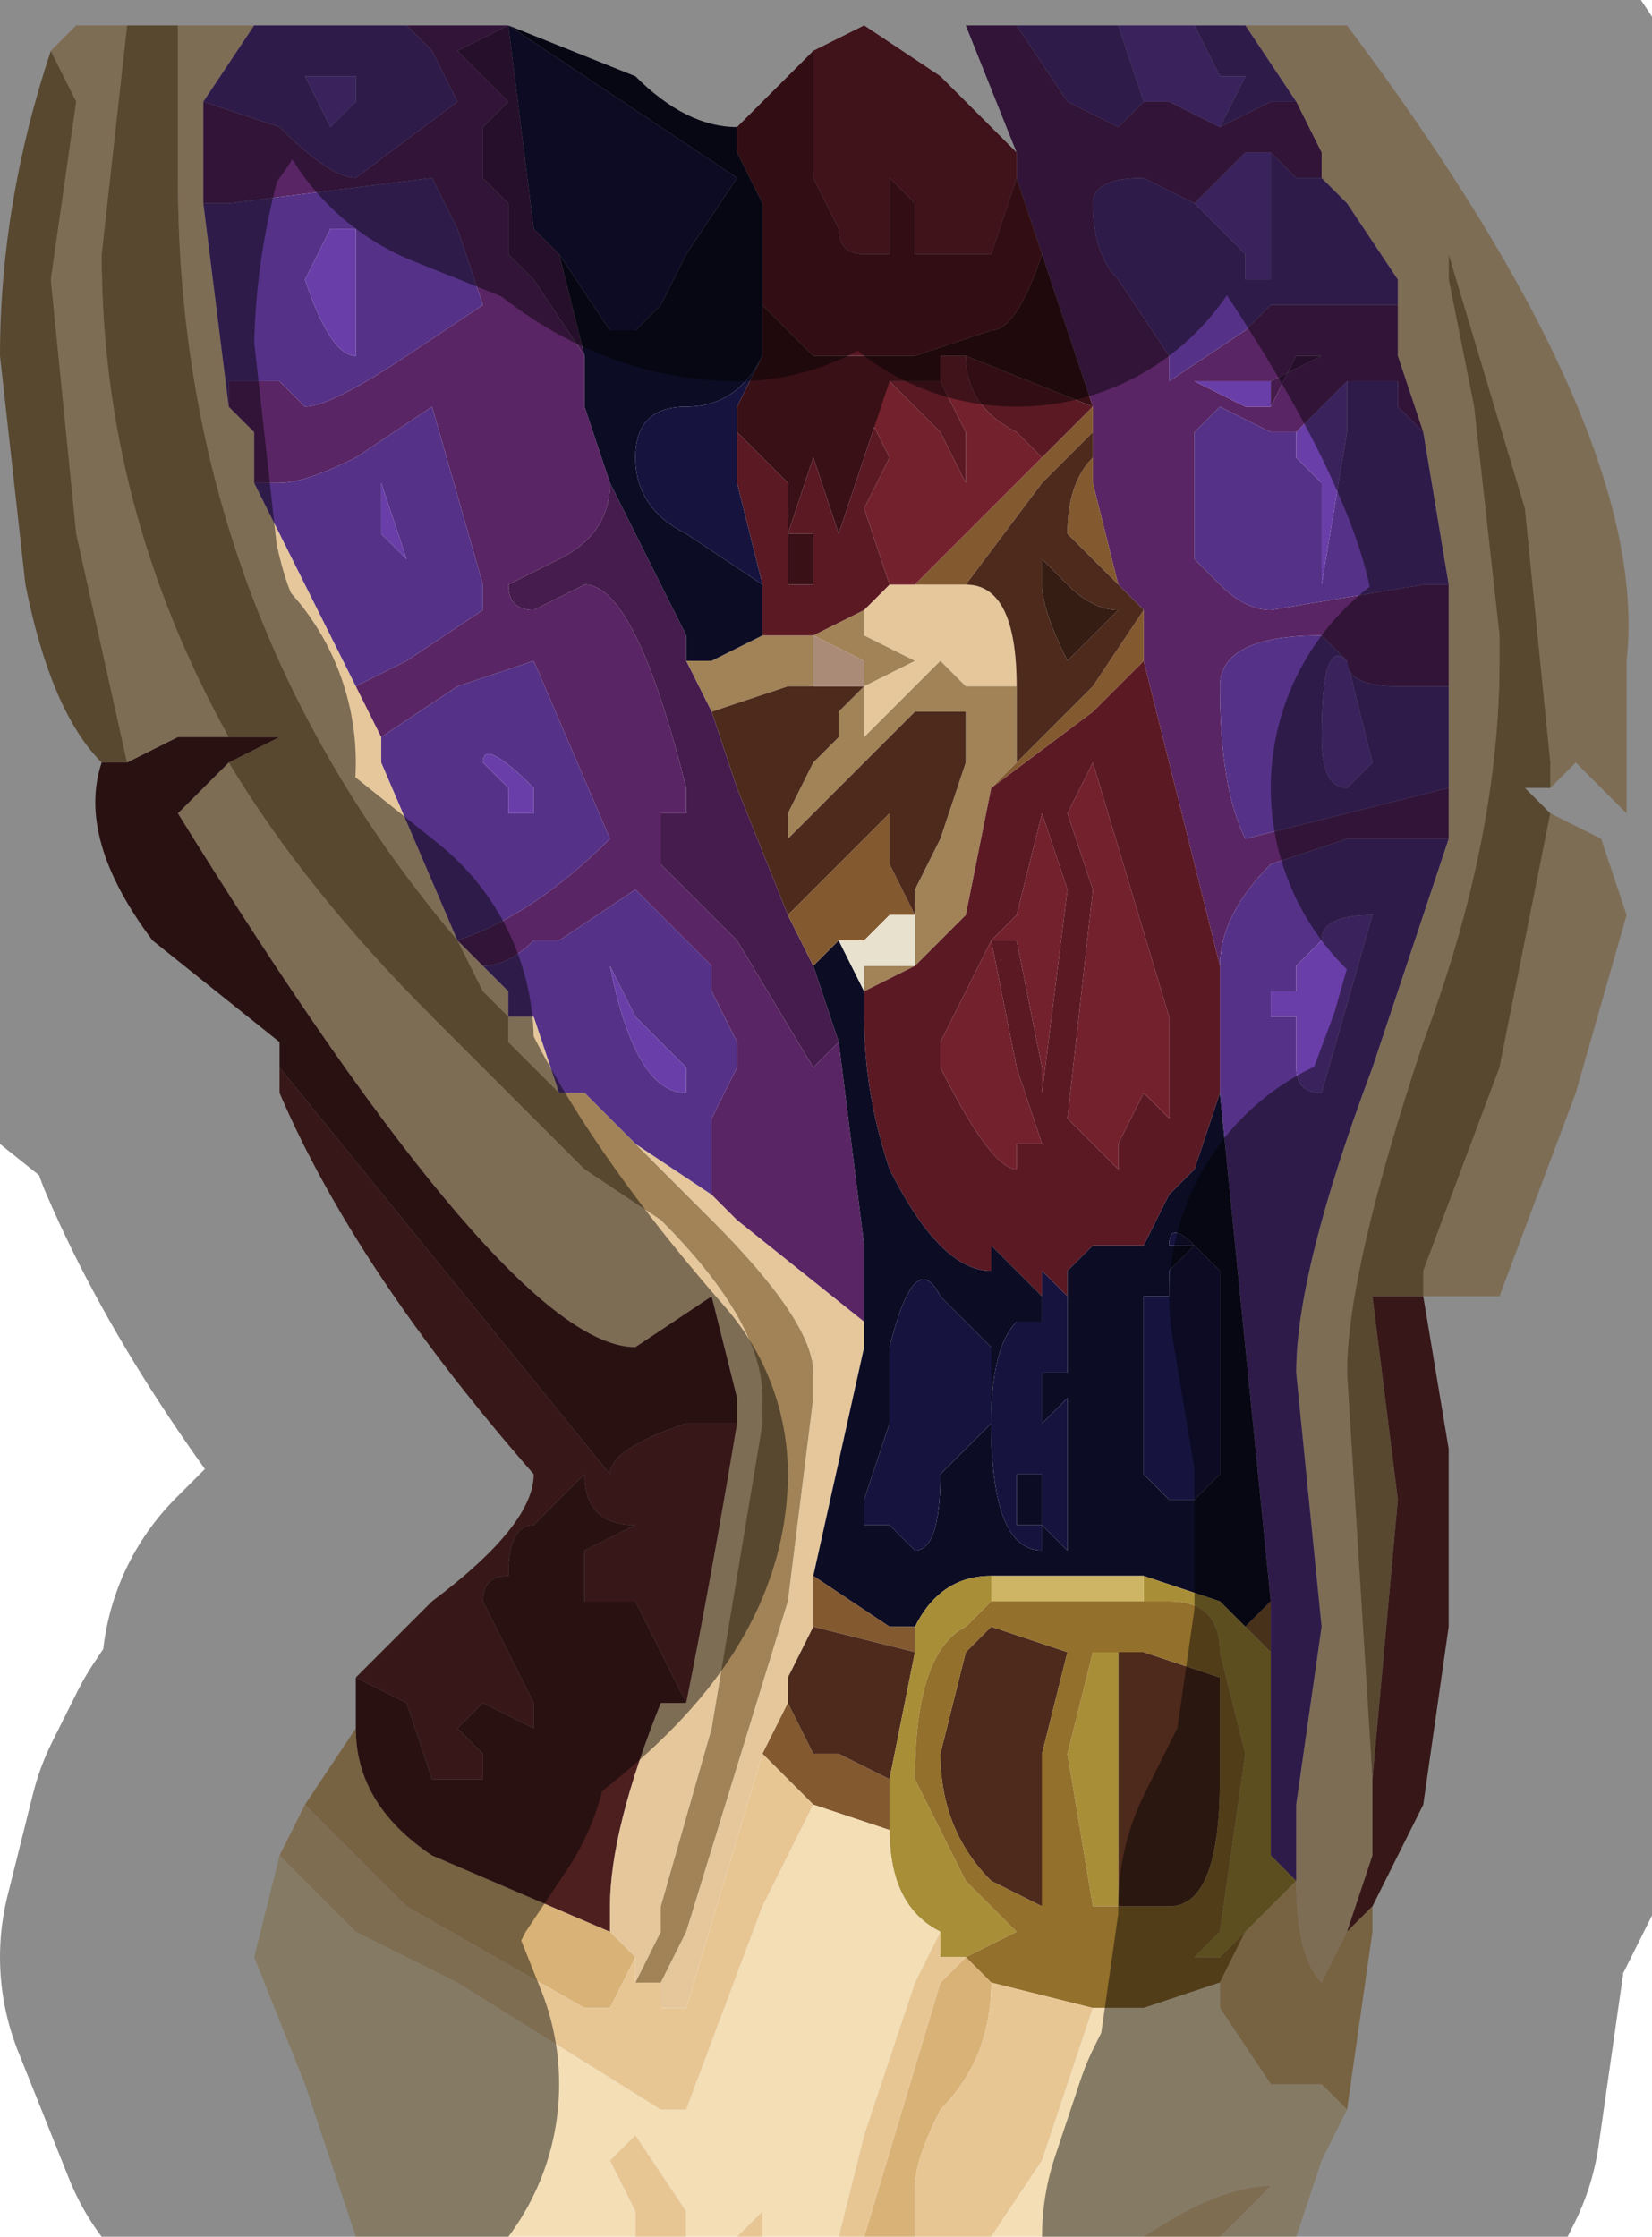 <?xml version="1.0" encoding="UTF-8" standalone="no"?>
<svg xmlns:xlink="http://www.w3.org/1999/xlink" height="4.4px" width="3.25px" xmlns="http://www.w3.org/2000/svg">
  <g transform="matrix(1.0, 0.0, 0.0, 1.0, 1.45, 2.2)">
    <path d="M1.4 -0.55 L1.4 -0.65 1.4 -0.85 1.4 -1.05 1.35 -1.35 1.3 -1.5 1.3 -1.6 1.3 -1.65 1.2 -1.8 1.15 -1.85 1.15 -1.9 1.1 -2.0 1.0 -2.15 1.2 -2.15 Q1.8 -1.35 1.75 -0.9 L1.75 -0.6 1.65 -0.7 1.6 -0.65 1.6 -0.7 1.55 -1.2 1.4 -1.7 1.4 -1.75 1.4 -1.7 1.4 -1.65 1.45 -1.4 1.45 -1.4 1.5 -0.95 1.5 -0.9 Q1.5 -0.55 1.35 -0.15 1.2 0.3 1.2 0.5 L1.25 1.3 1.25 1.35 1.25 1.45 1.2 1.6 1.15 1.7 Q1.1 1.65 1.1 1.5 L1.1 1.35 1.15 1.0 1.1 0.5 Q1.1 0.3 1.25 -0.1 L1.4 -0.55 M1.35 0.35 L1.35 0.3 1.5 -0.1 1.6 -0.6 1.7 -0.55 1.75 -0.4 1.65 -0.05 1.5 0.35 1.4 0.35 1.35 0.35 M0.3 -1.05 L0.35 -1.05 0.4 -1.05 0.45 -1.05 Q0.55 -1.05 0.55 -0.85 L0.5 -0.85 0.45 -0.85 0.4 -0.9 0.25 -0.75 0.25 -0.85 0.35 -0.9 0.25 -0.95 Q0.25 -0.95 0.25 -1.0 L0.25 -1.0 0.3 -1.05 M-1.35 -2.1 L-1.3 -2.15 -1.2 -2.15 -1.25 -1.7 Q-1.25 -1.2 -1.0 -0.75 L-1.1 -0.75 -1.2 -0.7 -1.3 -1.15 -1.35 -1.65 -1.3 -2.0 -1.35 -2.1 M-1.1 -2.15 L-0.95 -2.15 -1.05 -2.0 -1.05 -2.0 -1.05 -1.8 -1.05 -1.8 -1.0 -1.4 -0.95 -1.35 -0.95 -1.25 -0.75 -0.85 -0.7 -0.75 -0.7 -0.7 -0.55 -0.35 Q-1.1 -1.0 -1.1 -1.85 L-1.1 -2.0 -1.1 -2.15 M0.25 0.4 L0.25 0.45 0.15 0.9 0.15 1.0 0.1 1.1 0.1 1.15 0.05 1.25 -0.1 1.75 -0.15 1.75 -0.15 1.7 -0.1 1.6 -0.1 1.6 0.1 0.95 0.15 0.55 0.15 0.5 Q0.15 0.4 -0.05 0.2 L-0.2 0.05 -0.3 -0.05 -0.2 0.05 -0.05 0.15 -0.05 0.15 0.0 0.2 0.25 0.4 M-0.35 -0.05 L-0.45 -0.15 -0.45 -0.2 -0.5 -0.25 -0.55 -0.35 -0.55 -0.35 -0.5 -0.3 -0.45 -0.25 -0.45 -0.2 -0.4 -0.2 -0.35 -0.05 M-1.0 -0.7 Q-0.85 -0.45 -0.6 -0.2 L-0.55 -0.15 -0.5 -0.1 -0.35 0.05 -0.3 0.1 -0.15 0.2 Q0.05 0.4 0.05 0.55 L0.05 0.6 -0.05 1.2 -0.15 1.55 -0.15 1.6 -0.2 1.7 -0.2 1.65 -0.2 1.65 -0.25 1.6 -0.25 1.55 Q-0.25 1.4 -0.15 1.15 L-0.1 1.15 Q-0.05 0.9 0.0 0.6 L0.0 0.55 -0.05 0.35 -0.2 0.45 Q-0.45 0.45 -1.1 -0.6 L-1.0 -0.7" fill="#e5c79b" fill-rule="evenodd" stroke="none"/>
    <path d="M0.95 -1.95 L1.05 -2.0 1.05 -2.0 1.1 -2.0 1.15 -1.9 1.15 -1.85 1.1 -1.85 1.05 -1.9 1.0 -1.9 0.95 -1.85 0.9 -1.8 0.9 -1.8 0.8 -1.85 Q0.7 -1.85 0.7 -1.8 0.7 -1.7 0.75 -1.65 L0.85 -1.5 0.85 -1.45 1.0 -1.55 1.05 -1.6 1.2 -1.6 1.2 -1.6 1.3 -1.6 1.3 -1.5 1.35 -1.35 1.3 -1.4 1.3 -1.45 1.25 -1.45 1.2 -1.45 1.15 -1.4 1.1 -1.35 1.1 -1.35 1.05 -1.35 0.95 -1.4 0.9 -1.35 0.9 -1.3 0.9 -1.1 0.95 -1.05 Q1.0 -1.0 1.05 -1.0 L1.35 -1.05 1.4 -1.05 1.4 -0.85 1.4 -0.85 1.3 -0.85 Q1.2 -0.85 1.2 -0.9 L1.15 -0.95 Q0.95 -0.95 0.95 -0.85 0.95 -0.65 1.0 -0.55 L1.4 -0.65 1.4 -0.55 1.2 -0.55 1.05 -0.5 Q0.95 -0.4 0.95 -0.3 L0.8 -0.9 0.8 -1.0 0.75 -1.05 0.7 -1.25 0.7 -1.3 0.7 -1.35 0.7 -1.4 0.6 -1.7 0.55 -1.85 0.55 -1.9 0.45 -2.15 0.55 -2.15 0.55 -2.15 0.65 -2.0 0.75 -1.95 0.8 -2.0 0.85 -2.0 0.95 -1.95 0.95 -1.95 M0.7 -1.4 L0.7 -1.4 M1.05 -1.6 L1.05 -1.6 M1.05 -1.45 L1.0 -1.45 0.95 -1.45 0.9 -1.45 0.85 -1.45 0.85 -1.45 0.9 -1.45 1.0 -1.4 1.05 -1.4 1.05 -1.4 1.1 -1.5 1.15 -1.5 1.05 -1.45 M-0.3 -1.5 L-0.3 -1.4 -0.25 -1.25 Q-0.25 -1.15 -0.35 -1.1 L-0.45 -1.05 Q-0.45 -1.0 -0.4 -1.0 L-0.3 -1.05 Q-0.2 -1.05 -0.1 -0.65 L-0.1 -0.6 -0.15 -0.6 -0.15 -0.5 -0.1 -0.45 0.0 -0.35 0.15 -0.1 0.2 -0.15 0.25 0.25 0.25 0.4 0.0 0.2 -0.05 0.15 -0.05 0.15 -0.05 0.0 0.0 -0.1 0.0 -0.15 -0.05 -0.25 -0.05 -0.3 -0.2 -0.45 -0.2 -0.45 -0.35 -0.35 -0.4 -0.35 Q-0.45 -0.3 -0.5 -0.3 L-0.55 -0.35 -0.55 -0.35 Q-0.4 -0.4 -0.25 -0.55 L-0.4 -0.9 -0.55 -0.85 -0.7 -0.75 -0.75 -0.85 -0.65 -0.9 -0.5 -1.0 -0.5 -1.05 -0.6 -1.4 -0.75 -1.3 Q-0.85 -1.25 -0.9 -1.25 L-0.95 -1.25 -0.95 -1.35 -1.0 -1.4 -1.0 -1.45 -0.95 -1.45 -0.9 -1.45 -0.85 -1.4 Q-0.8 -1.4 -0.65 -1.5 L-0.5 -1.6 -0.55 -1.75 -0.6 -1.85 -1.0 -1.8 -1.05 -1.8 -1.05 -1.8 -1.05 -2.0 -0.9 -1.95 Q-0.8 -1.85 -0.75 -1.85 L-0.55 -2.0 -0.6 -2.1 -0.65 -2.15 -0.45 -2.15 -0.55 -2.1 -0.5 -2.05 -0.45 -2.0 -0.5 -1.95 -0.5 -1.85 -0.45 -1.8 -0.45 -1.7 -0.4 -1.65 -0.3 -1.5 M-0.85 -2.15 L-0.75 -2.15 -0.8 -2.15 -0.85 -2.15" fill="#5a2564" fill-rule="evenodd" stroke="none"/>
    <path d="M1.1 -2.0 L1.05 -2.0 1.05 -2.0 0.95 -1.95 0.95 -1.95 1.0 -2.05 0.95 -2.05 0.9 -2.15 1.0 -2.15 1.1 -2.0 M0.8 -2.0 L0.75 -1.95 0.65 -2.0 0.55 -2.15 0.55 -2.15 0.75 -2.15 0.8 -2.0 M0.95 -0.3 Q0.95 -0.4 1.05 -0.5 L1.2 -0.55 1.4 -0.55 1.25 -0.1 Q1.1 0.3 1.1 0.5 L1.15 1.0 1.1 1.35 1.1 1.5 1.05 1.45 1.05 1.15 1.05 1.05 1.05 0.95 0.95 -0.05 0.95 -0.3 M1.4 -0.65 L1.0 -0.55 Q0.95 -0.65 0.95 -0.85 0.95 -0.95 1.15 -0.95 L1.2 -0.9 Q1.2 -0.85 1.3 -0.85 L1.4 -0.85 1.4 -0.85 1.4 -0.65 M1.4 -1.05 L1.35 -1.05 1.05 -1.0 Q1.0 -1.0 0.95 -1.05 L0.9 -1.1 0.9 -1.3 0.9 -1.35 0.95 -1.4 1.05 -1.35 1.1 -1.35 1.1 -1.3 1.15 -1.25 1.15 -1.05 1.2 -1.35 1.2 -1.45 1.25 -1.45 1.3 -1.45 1.3 -1.4 1.35 -1.35 1.4 -1.05 M1.3 -1.6 L1.2 -1.6 1.2 -1.6 1.05 -1.6 1.0 -1.55 0.85 -1.45 0.85 -1.5 0.75 -1.65 Q0.7 -1.7 0.7 -1.8 0.7 -1.85 0.8 -1.85 L0.9 -1.8 0.9 -1.8 1.0 -1.7 1.0 -1.65 1.05 -1.65 1.05 -1.6 1.05 -1.8 1.05 -1.9 1.1 -1.85 1.15 -1.85 1.2 -1.8 1.3 -1.65 1.3 -1.6 M0.85 -1.45 L0.85 -1.45 M1.15 -0.75 Q1.15 -0.65 1.2 -0.65 L1.2 -0.65 1.25 -0.7 1.2 -0.9 Q1.15 -0.95 1.15 -0.75 M1.05 -0.2 L1.1 -0.2 1.1 -0.25 1.05 -0.25 1.05 -0.2 M1.25 -0.4 Q1.15 -0.4 1.15 -0.35 L1.1 -0.3 1.1 -0.1 Q1.1 -0.05 1.15 -0.05 L1.15 -0.05 1.25 -0.4 M-0.95 -2.15 L-0.85 -2.15 -0.8 -2.15 -0.75 -2.15 -0.65 -2.15 -0.6 -2.1 -0.55 -2.0 -0.75 -1.85 Q-0.8 -1.85 -0.9 -1.95 L-1.05 -2.0 -1.05 -2.0 -0.95 -2.15 M-0.3 -0.05 L-0.3 -0.05 -0.35 -0.05 -0.4 -0.2 -0.45 -0.2 -0.45 -0.25 -0.5 -0.3 Q-0.45 -0.3 -0.4 -0.35 L-0.35 -0.35 -0.2 -0.45 -0.2 -0.45 -0.05 -0.3 -0.05 -0.25 0.0 -0.15 0.0 -0.1 -0.05 0.0 -0.05 0.15 -0.2 0.05 -0.3 -0.05 M-0.75 -2.05 L-0.85 -2.05 -0.8 -1.95 -0.75 -2.0 -0.75 -2.05 M-1.05 -1.8 L-1.0 -1.8 -0.6 -1.85 -0.55 -1.75 -0.5 -1.6 -0.65 -1.5 Q-0.8 -1.4 -0.85 -1.4 L-0.9 -1.45 -0.95 -1.45 -1.0 -1.45 -1.0 -1.4 -1.05 -1.8 M-0.95 -1.25 L-0.9 -1.25 Q-0.85 -1.25 -0.75 -1.3 L-0.6 -1.4 -0.5 -1.05 -0.5 -1.0 -0.65 -0.9 -0.75 -0.85 -0.95 -1.25 M-0.7 -0.75 L-0.55 -0.85 -0.4 -0.9 -0.25 -0.55 Q-0.4 -0.4 -0.55 -0.35 L-0.7 -0.7 -0.7 -0.75 M-0.7 -1.25 L-0.7 -1.15 -0.65 -1.1 -0.65 -1.1 -0.7 -1.25 M-0.75 -1.6 L-0.75 -1.75 -0.8 -1.75 -0.85 -1.65 Q-0.8 -1.5 -0.75 -1.5 L-0.75 -1.6 M-0.5 -0.7 L-0.45 -0.65 -0.45 -0.6 -0.4 -0.6 -0.4 -0.65 Q-0.5 -0.75 -0.5 -0.7 M-0.15 -0.15 L-0.2 -0.2 -0.25 -0.3 Q-0.2 -0.05 -0.1 -0.05 L-0.1 -0.1 -0.15 -0.15" fill="#553287" fill-rule="evenodd" stroke="none"/>
    <path d="M1.25 1.3 L1.2 0.5 Q1.2 0.3 1.35 -0.15 1.5 -0.55 1.5 -0.9 L1.5 -0.95 1.45 -1.4 1.45 -1.4 1.4 -1.65 1.4 -1.7 1.4 -1.75 1.4 -1.7 1.55 -1.2 1.6 -0.7 1.6 -0.65 1.55 -0.65 1.6 -0.6 1.5 -0.1 1.35 0.3 1.35 0.35 1.25 0.35 1.3 0.75 1.25 1.3 M-0.1 -0.9 L-0.05 -0.9 0.05 -0.95 0.1 -0.95 0.15 -0.95 0.25 -1.0 0.25 -1.0 Q0.25 -0.95 0.25 -0.95 L0.35 -0.9 0.25 -0.85 0.25 -0.75 0.4 -0.9 0.45 -0.85 0.5 -0.85 0.55 -0.85 0.55 -0.7 0.5 -0.65 0.45 -0.4 0.35 -0.3 0.25 -0.25 0.25 -0.25 0.25 -0.3 0.35 -0.3 0.35 -0.4 0.35 -0.45 0.4 -0.55 0.45 -0.7 0.45 -0.8 0.35 -0.8 0.25 -0.7 0.1 -0.55 0.1 -0.6 0.15 -0.7 0.2 -0.75 0.2 -0.8 0.25 -0.85 0.25 -0.85 0.25 -0.9 0.15 -0.95 Q0.15 -0.95 0.15 -0.85 L0.15 -0.85 0.1 -0.85 0.1 -0.85 -0.05 -0.8 -0.1 -0.9 M-1.25 -0.7 Q-1.35 -0.8 -1.4 -1.05 L-1.45 -1.5 Q-1.45 -1.8 -1.35 -2.1 L-1.3 -2.0 -1.35 -1.65 -1.3 -1.15 -1.2 -0.7 -1.25 -0.7 -1.25 -0.7 M-1.2 -2.15 L-1.1 -2.15 -1.1 -2.0 -1.1 -1.85 Q-1.1 -1.0 -0.55 -0.35 L-0.5 -0.25 -0.45 -0.2 -0.45 -0.15 -0.35 -0.05 -0.3 -0.05 -0.3 -0.05 -0.2 0.05 -0.05 0.2 Q0.15 0.4 0.15 0.5 L0.15 0.55 0.1 0.95 -0.1 1.6 -0.1 1.6 -0.15 1.7 -0.2 1.7 -0.15 1.6 -0.15 1.55 -0.05 1.2 0.05 0.6 0.05 0.55 Q0.05 0.4 -0.15 0.2 L-0.3 0.1 -0.35 0.05 -0.5 -0.1 -0.55 -0.15 -0.6 -0.2 Q-0.85 -0.45 -1.0 -0.7 L-0.9 -0.75 -0.95 -0.75 -1.0 -0.75 Q-1.25 -1.2 -1.25 -1.7 L-1.2 -2.15" fill="#a18357" fill-rule="evenodd" stroke="none"/>
    <path d="M0.95 -1.95 L0.95 -1.95 0.85 -2.0 0.8 -2.0 0.75 -2.15 0.9 -2.15 0.95 -2.05 1.0 -2.05 0.95 -1.95 0.95 -1.95 M1.1 -1.35 L1.1 -1.35 1.15 -1.4 1.2 -1.45 1.2 -1.35 1.15 -1.05 1.15 -1.25 1.1 -1.3 1.1 -1.35 M1.05 -1.6 L1.05 -1.6 1.05 -1.65 1.0 -1.65 1.0 -1.7 0.9 -1.8 0.95 -1.85 1.0 -1.9 1.05 -1.9 1.05 -1.8 1.05 -1.6 M0.85 -1.45 L0.9 -1.45 0.95 -1.45 1.0 -1.45 1.05 -1.45 1.05 -1.4 1.05 -1.4 1.0 -1.4 0.9 -1.45 0.85 -1.45 0.85 -1.45 0.85 -1.45 M1.15 -0.75 Q1.15 -0.95 1.2 -0.9 L1.25 -0.7 1.2 -0.65 1.2 -0.65 Q1.15 -0.65 1.15 -0.75 M1.25 -0.4 L1.15 -0.05 1.15 -0.05 Q1.1 -0.05 1.1 -0.1 L1.1 -0.3 1.15 -0.35 Q1.15 -0.4 1.25 -0.4 M1.05 -0.2 L1.05 -0.25 1.1 -0.25 1.1 -0.2 1.05 -0.2 M-0.75 -2.05 L-0.75 -2.0 -0.8 -1.95 -0.85 -2.05 -0.75 -2.05 M-0.75 -1.6 L-0.75 -1.5 Q-0.8 -1.5 -0.85 -1.65 L-0.8 -1.75 -0.75 -1.75 -0.75 -1.6 M-0.7 -1.25 L-0.65 -1.1 -0.65 -1.1 -0.7 -1.15 -0.7 -1.25 M-0.5 -0.7 Q-0.5 -0.75 -0.4 -0.65 L-0.4 -0.6 -0.45 -0.6 -0.45 -0.65 -0.5 -0.7 M-0.15 -0.15 L-0.1 -0.1 -0.1 -0.05 Q-0.2 -0.05 -0.25 -0.3 L-0.2 -0.2 -0.15 -0.15" fill="#6a3ea8" fill-rule="evenodd" stroke="none"/>
    <path d="M1.05 -1.45 L1.15 -1.5 1.1 -1.5 1.05 -1.4 1.05 -1.45 M-0.35 -1.7 L-0.3 -1.5 -0.4 -1.65 -0.45 -1.7 -0.45 -1.8 -0.5 -1.85 -0.5 -1.95 -0.45 -2.0 -0.5 -2.05 -0.55 -2.1 -0.45 -2.15 -0.4 -1.75 -0.35 -1.7 M-0.25 -1.25 L-0.1 -0.95 -0.1 -0.9 -0.05 -0.8 0.0 -0.65 0.1 -0.4 0.15 -0.3 0.2 -0.15 0.15 -0.1 0.0 -0.35 -0.1 -0.45 -0.15 -0.5 -0.15 -0.6 -0.1 -0.6 -0.1 -0.65 Q-0.2 -1.05 -0.3 -1.05 L-0.4 -1.0 Q-0.45 -1.0 -0.45 -1.05 L-0.35 -1.1 Q-0.25 -1.15 -0.25 -1.25 M-0.45 -2.15 L-0.45 -2.15 -0.45 -2.15" fill="#451c4d" fill-rule="evenodd" stroke="none"/>
    <path d="M0.55 -1.9 L0.55 -1.85 0.5 -1.7 0.4 -1.7 0.35 -1.7 0.35 -1.8 0.3 -1.85 0.3 -1.7 0.25 -1.7 Q0.2 -1.7 0.2 -1.75 L0.15 -1.85 0.15 -2.1 0.25 -2.15 0.4 -2.05 0.55 -1.9 M0.4 -1.45 L0.4 -1.5 0.45 -1.5 Q0.45 -1.4 0.55 -1.35 L0.6 -1.3 0.35 -1.05 0.3 -1.05 0.25 -1.2 0.3 -1.3 0.25 -1.4 0.3 -1.45 0.4 -1.35 0.45 -1.25 0.45 -1.35 0.4 -1.45 M0.7 -0.7 L0.85 -0.2 0.85 0.0 0.8 -0.05 0.75 0.05 0.75 0.1 0.65 0.0 0.7 -0.45 0.65 -0.6 0.7 -0.7 0.7 -0.7 M0.4 -0.15 L0.5 -0.35 0.55 -0.1 0.6 0.05 0.55 0.05 0.55 0.1 Q0.5 0.1 0.4 -0.1 L0.4 -0.15 M0.6 -0.6 L0.65 -0.45 0.6 -0.05 0.6 -0.1 0.55 -0.35 0.5 -0.35 0.55 -0.4 0.6 -0.6 0.6 -0.6" fill="#74212e" fill-rule="evenodd" stroke="none"/>
    <path d="M0.55 -1.85 L0.6 -1.7 Q0.55 -1.55 0.5 -1.55 L0.35 -1.5 0.15 -1.5 Q0.1 -1.55 0.05 -1.6 L0.05 -1.8 0.0 -1.9 0.0 -1.95 0.0 -1.95 0.1 -2.05 0.15 -2.1 0.15 -1.85 0.2 -1.75 Q0.2 -1.7 0.25 -1.7 L0.3 -1.7 0.3 -1.85 0.35 -1.8 0.35 -1.7 0.4 -1.7 0.5 -1.7 0.55 -1.85 M0.7 -1.4 L0.7 -1.4 0.6 -1.3 0.55 -1.35 Q0.45 -1.4 0.45 -1.5 L0.7 -1.4 M0.8 -0.9 L0.95 -0.3 0.95 -0.05 0.9 0.1 0.85 0.15 0.8 0.25 0.75 0.25 0.7 0.25 0.65 0.3 0.65 0.35 0.6 0.3 0.6 0.35 0.5 0.25 0.5 0.3 Q0.4 0.3 0.3 0.1 0.25 -0.05 0.25 -0.2 L0.25 -0.25 0.25 -0.25 0.35 -0.3 0.45 -0.4 0.5 -0.65 0.7 -0.8 0.8 -0.9 M0.05 -0.95 L0.05 -1.05 0.0 -1.25 0.0 -1.35 0.0 -1.35 0.1 -1.25 0.1 -1.05 0.15 -1.05 0.15 -1.15 0.1 -1.15 0.15 -1.3 0.2 -1.15 0.2 -1.15 0.25 -1.3 0.3 -1.45 0.3 -1.45 0.4 -1.45 0.45 -1.35 0.45 -1.25 0.4 -1.35 0.3 -1.45 0.25 -1.4 0.3 -1.3 0.25 -1.2 0.3 -1.05 0.25 -1.0 0.15 -0.95 0.1 -0.95 0.05 -0.95 M0.7 -0.7 L0.7 -0.7 0.65 -0.6 0.7 -0.45 0.65 0.0 0.75 0.1 0.75 0.05 0.8 -0.05 0.85 0.0 0.85 -0.2 0.7 -0.7 M0.6 -0.6 L0.6 -0.6 0.55 -0.4 0.5 -0.35 0.55 -0.35 0.6 -0.1 0.6 -0.05 0.65 -0.45 0.6 -0.6 M0.4 -0.15 L0.4 -0.1 Q0.5 0.1 0.55 0.1 L0.55 0.05 0.6 0.05 0.55 -0.1 0.5 -0.35 0.4 -0.15" fill="#5b1924" fill-rule="evenodd" stroke="none"/>
    <path d="M0.0 -1.95 L0.0 -1.9 0.05 -1.8 0.05 -1.6 0.05 -1.55 0.05 -1.5 Q0.0 -1.4 -0.1 -1.4 -0.2 -1.4 -0.2 -1.3 -0.2 -1.2 -0.1 -1.15 L0.05 -1.05 0.05 -0.95 -0.05 -0.9 -0.1 -0.9 -0.1 -0.95 -0.25 -1.25 -0.3 -1.4 -0.3 -1.5 -0.35 -1.7 -0.25 -1.55 -0.2 -1.55 -0.15 -1.6 -0.1 -1.7 0.0 -1.85 -0.45 -2.15 -0.2 -2.05 Q-0.1 -1.95 0.0 -1.95 M0.0 -1.85 L0.0 -1.85 M0.15 -0.3 L0.2 -0.35 0.2 -0.35 0.2 -0.35 0.25 -0.25 0.25 -0.2 Q0.25 -0.05 0.3 0.1 0.4 0.3 0.5 0.3 L0.5 0.25 0.6 0.35 0.6 0.4 0.55 0.4 Q0.5 0.45 0.5 0.6 0.5 0.85 0.6 0.85 L0.6 0.8 0.65 0.85 0.65 0.55 0.6 0.6 0.6 0.5 0.65 0.5 0.65 0.55 0.65 0.35 0.65 0.3 0.7 0.25 0.75 0.25 0.8 0.25 0.85 0.15 0.9 0.1 0.95 -0.05 1.05 0.95 1.0 1.0 0.95 0.95 0.8 0.9 0.5 0.9 Q0.4 0.9 0.35 1.0 L0.3 1.0 0.15 0.9 0.25 0.45 0.25 0.4 0.25 0.25 0.2 -0.15 0.15 -0.3 M0.85 0.25 L0.9 0.25 0.85 0.3 0.85 0.35 0.8 0.35 0.8 0.7 0.85 0.7 0.8 0.7 0.85 0.75 0.9 0.75 0.85 0.75 0.9 0.75 0.95 0.7 0.95 0.65 0.95 0.3 0.9 0.25 Q0.85 0.2 0.85 0.25 M0.35 0.55 L0.35 0.45 0.35 0.55 M0.5 0.6 L0.5 0.45 0.4 0.35 Q0.35 0.25 0.3 0.45 L0.3 0.6 0.25 0.75 0.25 0.8 0.3 0.8 0.35 0.85 Q0.4 0.85 0.4 0.7 L0.5 0.6 M0.4 0.6 L0.4 0.6 M0.45 0.45 L0.4 0.4 0.45 0.45 M0.4 0.7 L0.4 0.7 M0.55 0.7 L0.6 0.7 0.6 0.8 0.55 0.8 0.55 0.7" fill="#0d0c25" fill-rule="evenodd" stroke="none"/>
    <path d="M0.0 -1.85 L0.0 -1.85 0.0 -1.85" fill="#cbc3ae" fill-rule="evenodd" stroke="none"/>
    <path d="M-0.45 -2.15 L0.0 -1.85 -0.1 -1.7 -0.15 -1.6 -0.2 -1.55 -0.25 -1.55 -0.35 -1.7 -0.4 -1.75 -0.45 -2.15 -0.45 -2.15 M0.05 -1.05 L-0.1 -1.15 Q-0.2 -1.2 -0.2 -1.3 -0.2 -1.4 -0.1 -1.4 0.0 -1.4 0.05 -1.5 L0.0 -1.4 0.0 -1.35 0.0 -1.25 0.05 -1.05 M0.0 -1.85 L0.0 -1.85 M0.85 0.25 Q0.85 0.2 0.9 0.25 L0.95 0.3 0.95 0.65 0.95 0.7 0.9 0.75 0.85 0.75 0.9 0.75 0.85 0.75 0.8 0.7 0.85 0.7 0.8 0.7 0.8 0.35 0.85 0.35 0.85 0.3 0.9 0.25 0.85 0.25 M0.65 0.35 L0.65 0.55 0.65 0.5 0.6 0.5 0.6 0.6 0.65 0.55 0.65 0.85 0.6 0.8 0.6 0.85 Q0.5 0.85 0.5 0.6 0.5 0.45 0.55 0.4 L0.6 0.4 0.6 0.35 0.6 0.3 0.65 0.35 M0.45 0.45 L0.4 0.4 0.45 0.45 M0.4 0.6 L0.4 0.6 M0.5 0.6 L0.4 0.7 Q0.4 0.85 0.35 0.85 L0.3 0.8 0.25 0.8 0.25 0.75 0.3 0.6 0.3 0.45 Q0.35 0.25 0.4 0.35 L0.5 0.45 0.5 0.6 M0.35 0.55 L0.35 0.45 0.35 0.55 M0.4 0.7 L0.4 0.7 M0.55 0.7 L0.55 0.8 0.6 0.8 0.6 0.7 0.55 0.7" fill="#16143f" fill-rule="evenodd" stroke="none"/>
    <path d="M0.6 -1.7 L0.7 -1.4 0.45 -1.5 0.4 -1.5 0.4 -1.45 0.3 -1.45 0.3 -1.45 0.25 -1.3 0.2 -1.15 0.2 -1.15 0.15 -1.3 0.1 -1.15 0.15 -1.15 0.15 -1.05 0.1 -1.05 0.1 -1.25 0.0 -1.35 0.0 -1.35 0.0 -1.4 0.05 -1.5 0.05 -1.55 0.05 -1.6 Q0.1 -1.55 0.15 -1.5 L0.35 -1.5 0.5 -1.55 Q0.55 -1.55 0.6 -1.7" fill="#3a1017" fill-rule="evenodd" stroke="none"/>
    <path d="M0.7 -1.4 L0.7 -1.35 0.6 -1.25 0.45 -1.05 0.4 -1.05 0.35 -1.05 0.6 -1.3 0.7 -1.4 M0.7 -1.3 L0.7 -1.25 0.75 -1.05 0.75 -1.05 0.7 -1.1 0.65 -1.15 Q0.65 -1.25 0.7 -1.3 M0.8 -1.0 L0.8 -0.9 0.7 -0.8 0.5 -0.65 0.55 -0.7 0.7 -0.85 0.8 -1.0 M0.1 -0.4 L0.3 -0.6 0.3 -0.5 0.35 -0.4 0.3 -0.4 0.3 -0.4 0.25 -0.35 0.2 -0.35 0.2 -0.35 0.15 -0.3 0.1 -0.4 M1.05 0.95 L1.05 1.05 1.0 1.0 1.05 0.95 M0.15 0.9 L0.3 1.0 0.35 1.0 0.35 1.05 0.15 1.0 0.15 0.9 M0.05 1.25 L0.1 1.15 0.15 1.25 0.2 1.25 0.3 1.3 0.3 1.4 0.15 1.35 0.05 1.25" fill="#835930" fill-rule="evenodd" stroke="none"/>
    <path d="M0.7 -1.35 L0.7 -1.3 Q0.65 -1.25 0.65 -1.15 L0.7 -1.1 0.75 -1.05 0.75 -1.05 0.8 -1.0 0.7 -0.85 0.55 -0.7 0.55 -0.85 Q0.55 -1.05 0.45 -1.05 L0.6 -1.25 0.7 -1.35 M0.65 -1.05 L0.6 -1.1 0.6 -1.05 Q0.6 -1.0 0.65 -0.9 L0.75 -1.0 Q0.7 -1.0 0.65 -1.05 M0.25 -0.85 L0.25 -0.85 0.2 -0.8 0.2 -0.75 0.15 -0.7 0.1 -0.6 0.1 -0.55 0.25 -0.7 0.35 -0.8 0.45 -0.8 0.45 -0.7 0.4 -0.55 0.35 -0.45 0.35 -0.4 0.3 -0.5 0.3 -0.6 0.1 -0.4 0.0 -0.65 -0.05 -0.8 0.1 -0.85 0.1 -0.85 0.15 -0.85 0.25 -0.85 M1.05 1.05 L1.05 1.15 1.05 1.05 M0.1 1.15 L0.1 1.1 0.15 1.0 0.35 1.05 0.3 1.3 0.2 1.25 0.15 1.25 0.1 1.15 M0.45 1.05 L0.5 1.0 0.65 1.05 0.6 1.25 0.6 1.55 0.5 1.5 Q0.4 1.4 0.4 1.25 L0.45 1.05 M0.75 1.05 L0.8 1.05 0.95 1.1 0.95 1.3 Q0.95 1.55 0.85 1.55 L0.75 1.55 0.75 1.25 Q0.75 1.1 0.75 1.05" fill="#4d2a1c" fill-rule="evenodd" stroke="none"/>
    <path d="M0.65 -1.05 Q0.7 -1.0 0.75 -1.0 L0.65 -0.9 Q0.6 -1.0 0.6 -1.05 L0.6 -1.1 0.65 -1.05" fill="#351d13" fill-rule="evenodd" stroke="none"/>
    <path d="M0.15 -0.85 L0.15 -0.85 Q0.15 -0.95 0.15 -0.95 L0.25 -0.9 0.25 -0.85 0.15 -0.85" fill="#aa8b78" fill-rule="evenodd" stroke="none"/>
    <path d="M0.35 -0.4 L0.35 -0.3 0.25 -0.3 0.25 -0.25 0.2 -0.35 0.2 -0.35 0.25 -0.35 0.3 -0.4 0.3 -0.4 0.35 -0.4" fill="#e7e1cd" fill-rule="evenodd" stroke="none"/>
    <path d="M1.25 1.3 L1.3 0.75 1.25 0.35 1.35 0.35 1.4 0.65 1.4 1.0 1.35 1.35 1.25 1.55 1.2 1.6 1.25 1.45 1.25 1.35 1.25 1.3 M-0.75 1.1 L-0.6 0.95 Q-0.4 0.8 -0.4 0.7 -0.75 0.3 -0.9 -0.05 L-0.9 -0.1 -0.25 0.7 Q-0.25 0.65 -0.1 0.6 L0.0 0.6 Q-0.05 0.9 -0.1 1.15 L-0.15 1.05 -0.2 0.95 Q-0.25 0.95 -0.3 0.95 L-0.3 0.85 -0.2 0.8 Q-0.3 0.8 -0.3 0.7 L-0.4 0.8 Q-0.45 0.8 -0.45 0.9 -0.5 0.9 -0.5 0.95 L-0.4 1.15 -0.4 1.2 -0.5 1.15 -0.55 1.2 -0.5 1.25 -0.5 1.3 -0.6 1.3 -0.65 1.15 -0.75 1.1" fill="#642929" fill-rule="evenodd" stroke="none"/>
    <path d="M1.05 1.15 L1.05 1.45 1.1 1.5 1.0 1.6 0.95 1.65 0.9 1.65 0.95 1.6 1.0 1.25 0.95 1.05 Q0.95 0.95 0.85 0.95 L0.8 0.95 0.8 0.9 0.95 0.95 1.0 1.0 1.05 1.05 1.05 1.15 M0.35 1.0 Q0.4 0.9 0.5 0.9 L0.5 0.95 0.45 1.0 Q0.35 1.05 0.35 1.3 L0.45 1.5 0.55 1.6 0.45 1.65 0.4 1.65 0.4 1.6 Q0.3 1.55 0.3 1.4 L0.3 1.3 0.35 1.05 0.35 1.0 M0.75 1.05 Q0.75 1.1 0.75 1.25 L0.75 1.55 0.7 1.55 0.65 1.25 0.7 1.05 0.75 1.05" fill="#a88e37" fill-rule="evenodd" stroke="none"/>
    <path d="M0.45 1.65 L0.55 1.6 0.45 1.5 0.35 1.3 Q0.35 1.05 0.45 1.0 L0.5 0.95 0.8 0.95 0.85 0.95 Q0.95 0.95 0.95 1.05 L1.0 1.25 0.95 1.6 0.9 1.65 0.95 1.65 1.0 1.6 0.95 1.7 0.8 1.75 0.7 1.75 0.5 1.7 0.45 1.65 M0.45 1.05 L0.4 1.25 Q0.4 1.4 0.5 1.5 L0.6 1.55 0.6 1.25 0.65 1.05 0.5 1.0 0.45 1.05 M0.75 1.55 L0.85 1.55 Q0.95 1.55 0.95 1.3 L0.95 1.1 0.8 1.05 0.75 1.05 0.7 1.05 0.65 1.25 0.7 1.55 0.75 1.55" fill="#93702b" fill-rule="evenodd" stroke="none"/>
    <path d="M0.5 0.9 L0.8 0.9 0.8 0.95 0.5 0.95 0.5 0.9" fill="#cdb565" fill-rule="evenodd" stroke="none"/>
    <path d="M1.25 1.55 L1.25 1.6 1.2 1.95 1.15 1.9 1.05 1.9 0.95 1.75 0.95 1.7 1.0 1.6 1.05 1.55 1.1 1.5 Q1.1 1.65 1.15 1.7 L1.2 1.6 1.25 1.55 M0.35 2.2 L0.25 2.2 0.4 1.7 0.45 1.65 0.5 1.7 Q0.5 1.85 0.4 1.95 0.35 2.05 0.35 2.1 L0.35 2.2 M-0.85 1.35 L-0.75 1.2 Q-0.75 1.35 -0.6 1.45 L-0.25 1.6 -0.2 1.65 -0.2 1.65 -0.25 1.75 -0.3 1.75 -0.65 1.55 -0.85 1.35" fill="#d9b277" fill-rule="evenodd" stroke="none"/>
    <path d="M1.2 1.95 L1.15 2.05 1.1 2.2 0.95 2.2 1.05 2.1 Q0.95 2.1 0.8 2.2 L0.5 2.2 0.6 2.05 0.7 1.75 0.8 1.75 0.95 1.7 0.95 1.75 1.05 1.9 1.15 1.9 1.2 1.95 M0.2 2.2 L0.05 2.2 0.05 2.15 0.0 2.2 -0.1 2.2 -0.1 2.15 -0.2 2.0 -0.25 2.05 -0.2 2.15 -0.2 2.2 -0.75 2.2 -0.8 2.05 -0.85 1.9 -0.95 1.65 -0.9 1.45 -0.75 1.6 -0.55 1.7 -0.15 1.95 -0.1 1.95 0.05 1.55 0.15 1.35 0.3 1.4 Q0.3 1.55 0.4 1.6 L0.35 1.7 0.25 2.0 0.2 2.2" fill="#f3deb6" fill-rule="evenodd" stroke="none"/>
    <path d="M0.95 2.2 L0.8 2.2 Q0.95 2.1 1.05 2.1 L0.95 2.2 M0.5 2.2 L0.35 2.2 0.35 2.1 Q0.35 2.05 0.4 1.95 0.5 1.85 0.5 1.7 L0.7 1.75 0.6 2.05 0.5 2.2 M0.25 2.2 L0.2 2.2 0.25 2.0 0.35 1.7 0.4 1.6 0.4 1.65 0.45 1.65 0.4 1.7 0.25 2.2 M0.05 2.2 L0.0 2.2 0.05 2.15 0.05 2.2 M-0.1 2.2 L-0.2 2.2 -0.2 2.15 -0.25 2.05 -0.2 2.0 -0.1 2.15 -0.1 2.2 M-0.9 1.45 L-0.85 1.35 -0.65 1.55 -0.3 1.75 -0.25 1.75 -0.2 1.65 -0.2 1.7 -0.15 1.7 -0.15 1.75 -0.1 1.75 0.05 1.25 0.15 1.35 0.05 1.55 -0.1 1.95 -0.15 1.95 -0.55 1.7 -0.75 1.6 -0.9 1.45" fill="#e7c694" fill-rule="evenodd" stroke="none"/>
    <path d="M-0.75 1.2 L-0.75 1.15 -0.75 1.1 -0.65 1.15 -0.6 1.3 -0.5 1.3 -0.5 1.25 -0.55 1.2 -0.5 1.15 -0.4 1.2 -0.4 1.15 -0.5 0.95 Q-0.5 0.9 -0.45 0.9 -0.45 0.8 -0.4 0.8 L-0.3 0.7 Q-0.3 0.8 -0.2 0.8 L-0.3 0.85 -0.3 0.95 Q-0.25 0.95 -0.2 0.95 L-0.15 1.05 -0.1 1.15 -0.15 1.15 Q-0.25 1.4 -0.25 1.55 L-0.25 1.6 -0.6 1.45 Q-0.75 1.35 -0.75 1.2 M-0.9 -0.05 L-0.9 -0.1 -0.9 -0.15 -1.15 -0.35 Q-1.3 -0.55 -1.25 -0.7 L-1.25 -0.7 -1.2 -0.7 -1.1 -0.75 -1.0 -0.75 -0.95 -0.75 -0.9 -0.75 -1.0 -0.7 -1.1 -0.6 Q-0.45 0.45 -0.2 0.45 L-0.05 0.35 0.0 0.55 0.0 0.6 -0.1 0.6 Q-0.25 0.65 -0.25 0.7 L-0.9 -0.1 -0.9 -0.05" fill="#4d1f1f" fill-rule="evenodd" stroke="none"/>
    <path d="M0.45 -2.15 L0.55 -1.9 0.4 -2.05 0.25 -2.15 0.15 -2.1 0.1 -2.05 0.0 -1.95 0.0 -1.95 Q-0.1 -1.95 -0.2 -2.05 L-0.45 -2.15 -0.45 -2.15 -0.45 -2.15 M1.6 -0.6 L1.55 -0.65 1.6 -0.65 1.65 -0.7 1.75 -0.6 1.75 -0.9 Q1.8 -1.35 1.2 -2.15 M1.6 -0.6 L1.7 -0.55 1.75 -0.4 1.65 -0.05 1.5 0.35 1.4 0.35 1.35 0.35 1.4 0.65 1.4 1.0 1.35 1.35 1.25 1.55 1.25 1.6 1.2 1.95 1.15 2.05 1.1 2.2 M-0.85 1.9 L-0.95 1.65 -0.9 1.45 -0.85 1.35 -0.75 1.2 -0.75 1.15 -0.75 1.1 -0.6 0.95 Q-0.4 0.8 -0.4 0.7 -0.75 0.3 -0.9 -0.05 L-0.9 -0.1 -0.9 -0.15 -1.15 -0.35 Q-1.3 -0.55 -1.25 -0.7 -1.35 -0.8 -1.4 -1.05 L-1.45 -1.5 Q-1.45 -1.8 -1.35 -2.1 L-1.3 -2.15" fill="none" stroke="#000000" stroke-linecap="round" stroke-linejoin="round" stroke-opacity="0.451" stroke-width="1.0"/>
  </g>
</svg>
